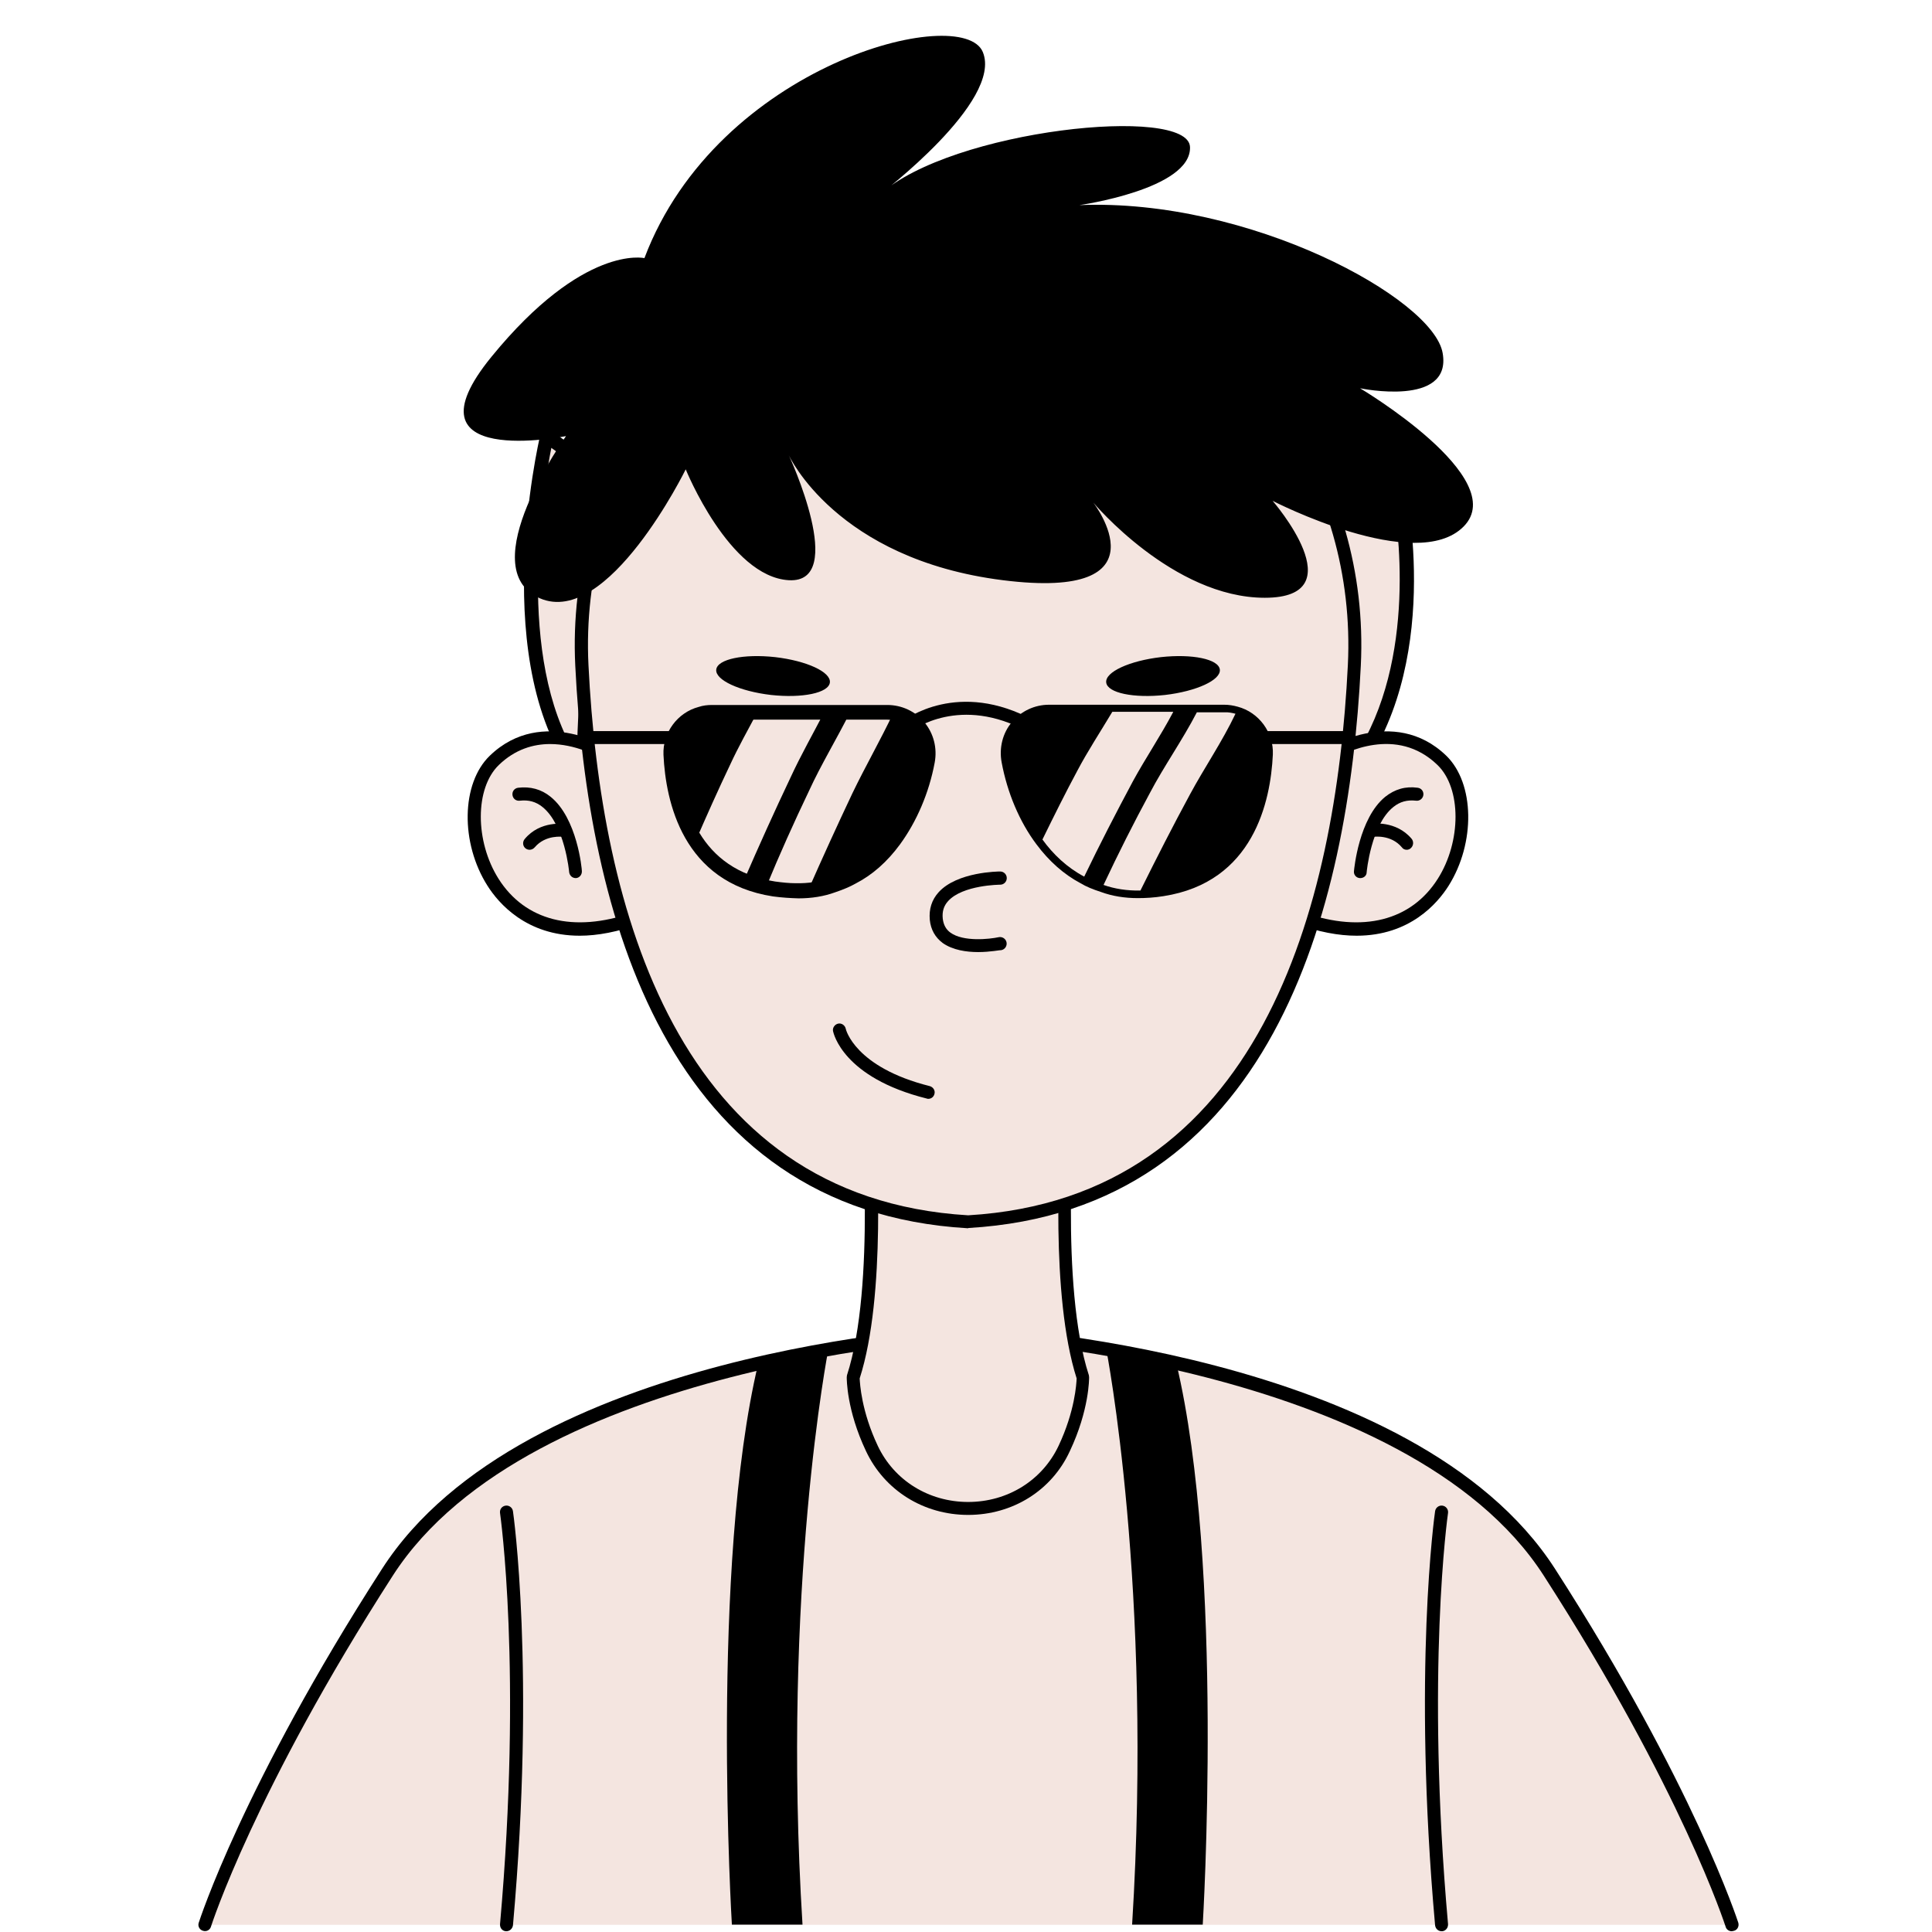 <svg xmlns="http://www.w3.org/2000/svg" xmlns:xlink="http://www.w3.org/1999/xlink" width="500" zoomAndPan="magnify" viewBox="0 0 375 375" height="500" preserveAspectRatio="xMidYMid meet" version="1.0"><defs><clipPath id="7347078c49"><path d="M 38.438 257 L 337.688 257 L 337.688 375 L 38.438 375 Z M 38.438 257 " clip-rule="nonzero"/></clipPath></defs><path fill="#f4e5e0" d="M 271.293 94.035 C 271.293 94.035 279.117 129.016 261.664 150.863 C 261.664 150.863 261.477 107.355 253.129 95.887 Z M 271.293 94.035 " fill-opacity="1" fill-rule="nonzero"/><path fill="#000000" d="M 260.336 154.609 L 260.336 150.863 C 260.336 150.438 260.055 107.641 252.086 96.645 L 250.758 94.797 L 272.383 92.613 L 272.621 93.754 C 272.953 95.223 280.398 129.582 262.711 151.668 Z M 255.359 96.977 C 261.383 108.305 262.66 136.406 262.898 146.883 C 275.277 128.02 271.293 101.289 270.203 95.508 Z M 255.359 96.977 " fill-opacity="1" fill-rule="nonzero"/><path fill="#f4e5e0" d="M 106.16 84.652 C 106.16 84.652 95.727 129.016 113.227 150.863 C 113.227 150.863 113.414 107.355 121.762 95.887 Z M 106.16 84.652 " fill-opacity="1" fill-rule="nonzero"/><path fill="#000000" d="M 114.508 154.609 L 112.184 151.668 C 94.492 129.582 104.453 86.168 104.879 84.367 L 105.355 82.426 L 123.613 95.555 L 122.852 96.645 C 114.887 107.688 114.602 150.438 114.602 150.863 Z M 107.012 86.93 C 105.402 95.176 100.043 127.641 111.945 146.789 C 112.23 135.98 113.512 106.977 119.914 96.168 Z M 107.012 86.93 " fill-opacity="1" fill-rule="nonzero"/><path fill="#f4e5e0" d="M 336.121 373.574 L 39.719 373.574 C 39.719 373.574 47.875 347.555 75.145 305.184 C 102.367 262.812 187.922 258.594 187.922 258.594 C 187.922 258.594 273.473 262.812 300.695 305.184 C 327.965 347.555 336.121 373.574 336.121 373.574 Z M 336.121 373.574 " fill-opacity="1" fill-rule="nonzero"/><path fill="#f4e5e0" d="M 39.719 373.574 C 39.719 373.574 47.875 347.555 75.145 305.184 C 102.367 262.812 187.922 258.594 187.922 258.594 C 187.922 258.594 273.473 262.812 300.695 305.184 C 327.965 347.555 336.121 373.574 336.121 373.574 " fill-opacity="1" fill-rule="nonzero"/><g clip-path="url(#7347078c49)"><path fill="#000000" d="M 336.121 374.852 C 335.602 374.852 335.078 374.52 334.938 373.953 C 334.844 373.715 326.496 347.555 299.652 305.844 C 273.094 264.516 188.727 259.871 187.871 259.824 C 187.16 259.871 102.793 264.516 76.234 305.844 C 49.395 347.555 41.047 373.668 40.949 373.953 C 40.762 374.617 40.051 374.996 39.387 374.758 C 38.723 374.566 38.344 373.855 38.578 373.195 C 38.676 372.91 47.117 346.512 74.148 304.52 C 101.418 262.102 184.41 257.504 187.922 257.359 C 191.57 257.551 274.566 262.102 301.836 304.52 C 328.867 346.559 337.309 372.957 337.402 373.195 C 337.594 373.855 337.262 374.566 336.598 374.758 C 336.359 374.805 336.219 374.852 336.121 374.852 Z M 336.121 374.852 " fill-opacity="1" fill-rule="nonzero"/></g><path fill="#f4e5e0" d="M 210.211 267.359 C 210.211 267.359 210.305 273.332 206.605 281.152 C 199.301 296.652 176.586 296.652 169.281 281.152 C 165.582 273.332 165.68 267.359 165.68 267.359 C 171.465 249.539 168.43 215.32 168.43 215.32 L 207.508 215.32 C 207.461 215.32 204.426 249.539 210.211 267.359 Z M 210.211 267.359 " fill-opacity="1" fill-rule="nonzero"/><path fill="#000000" d="M 187.922 294.043 C 179.289 294.043 171.699 289.305 168.098 281.676 C 164.301 273.664 164.352 267.598 164.352 267.312 L 164.398 266.934 C 170.043 249.539 167.102 215.746 167.102 215.414 L 166.957 214.043 L 208.785 214.043 L 208.645 215.414 C 208.598 215.746 205.703 249.586 211.348 266.934 L 211.395 267.312 C 211.395 267.551 211.441 273.664 207.648 281.676 C 204.141 289.305 196.551 294.043 187.922 294.043 Z M 166.863 267.551 C 166.91 268.547 167.195 273.902 170.375 280.633 C 173.551 287.359 180.285 291.531 187.922 291.531 C 195.555 291.531 202.289 287.359 205.469 280.633 C 208.645 273.902 208.93 268.594 208.977 267.551 C 203.855 251.484 205.609 223.234 206.133 216.602 L 169.805 216.602 C 170.23 223.234 172.031 251.484 166.863 267.551 Z M 166.863 267.551 " fill-opacity="1" fill-rule="nonzero"/><path fill="#f4e5e0" d="M 257.492 146.691 C 257.492 146.691 270.203 138.211 279.875 147.594 C 289.551 156.977 281.395 189.207 251.707 177.973 Z M 257.492 146.691 " fill-opacity="1" fill-rule="nonzero"/><path fill="#000000" d="M 263.324 181.621 C 259.863 181.621 255.879 180.91 251.281 179.207 L 250.285 178.828 L 256.309 145.934 L 256.734 145.648 C 256.875 145.555 270.438 136.738 280.73 146.691 C 286.23 152.047 286.422 163.613 281.156 171.953 C 279.023 175.32 273.664 181.621 263.324 181.621 Z M 253.176 177.168 C 264.465 181.102 273.902 178.73 279.07 170.578 C 283.672 163.328 283.672 152.996 279.023 148.492 C 271.055 140.77 260.906 146.125 258.629 147.453 Z M 253.176 177.168 " fill-opacity="1" fill-rule="nonzero"/><path fill="#f4e5e0" d="M 264.035 169.156 C 264.035 169.156 265.461 152.902 275.039 154.133 " fill-opacity="1" fill-rule="nonzero"/><path fill="#000000" d="M 264.035 170.438 C 263.988 170.438 263.941 170.438 263.941 170.438 C 263.23 170.391 262.711 169.773 262.805 169.062 C 262.852 168.637 263.754 158.824 268.875 154.656 C 270.723 153.188 272.809 152.57 275.184 152.902 C 275.895 152.996 276.367 153.613 276.273 154.324 C 276.176 155.035 275.512 155.508 274.852 155.414 C 273.141 155.223 271.719 155.602 270.438 156.645 C 266.125 160.105 265.27 169.207 265.27 169.301 C 265.27 169.965 264.699 170.438 264.035 170.438 Z M 264.035 170.438 " fill-opacity="1" fill-rule="nonzero"/><path fill="#f4e5e0" d="M 266.312 161.195 C 266.312 161.195 270.391 160.531 273 163.66 " fill-opacity="1" fill-rule="nonzero"/><path fill="#000000" d="M 273.047 164.941 C 272.668 164.941 272.336 164.797 272.098 164.465 C 269.965 161.906 266.598 162.43 266.551 162.43 C 265.887 162.523 265.223 162.051 265.082 161.387 C 264.984 160.676 265.461 160.059 266.125 159.918 C 266.312 159.867 270.961 159.207 273.996 162.809 C 274.422 163.328 274.375 164.133 273.855 164.609 C 273.617 164.844 273.332 164.941 273.047 164.941 Z M 273.047 164.941 " fill-opacity="1" fill-rule="nonzero"/><path fill="#f4e5e0" d="M 118.301 146.691 C 118.301 146.691 105.59 138.211 95.918 147.594 C 86.242 156.977 94.398 189.207 124.086 177.973 Z M 118.301 146.691 " fill-opacity="1" fill-rule="nonzero"/><path fill="#000000" d="M 112.516 181.621 C 102.176 181.621 96.77 175.32 94.637 171.953 C 89.324 163.613 89.516 152.047 95.062 146.691 C 105.355 136.738 118.918 145.555 119.059 145.648 L 119.488 145.934 L 125.508 178.828 L 124.512 179.207 C 119.914 180.91 115.93 181.621 112.516 181.621 Z M 106.777 144.418 C 103.551 144.418 99.996 145.414 96.816 148.492 C 92.168 152.996 92.168 163.281 96.77 170.578 C 101.938 178.73 111.328 181.102 122.664 177.168 L 117.211 147.453 C 115.836 146.645 111.613 144.418 106.777 144.418 Z M 106.777 144.418 " fill-opacity="1" fill-rule="nonzero"/><path fill="#f4e5e0" d="M 111.758 169.156 C 111.758 169.156 110.332 152.902 100.754 154.133 " fill-opacity="1" fill-rule="nonzero"/><path fill="#000000" d="M 111.758 170.438 C 111.094 170.438 110.57 169.965 110.477 169.301 C 110.477 169.207 109.621 160.105 105.305 156.645 C 104.027 155.602 102.602 155.223 100.895 155.414 C 100.184 155.508 99.566 155.035 99.473 154.324 C 99.379 153.613 99.852 152.996 100.562 152.902 C 102.934 152.617 105.07 153.188 106.871 154.656 C 112.039 158.824 112.941 168.637 112.941 169.062 C 112.988 169.773 112.469 170.391 111.805 170.438 C 111.852 170.438 111.805 170.438 111.758 170.438 Z M 111.758 170.438 " fill-opacity="1" fill-rule="nonzero"/><path fill="#f4e5e0" d="M 109.48 161.195 C 109.48 161.195 105.402 160.531 102.793 163.66 " fill-opacity="1" fill-rule="nonzero"/><path fill="#000000" d="M 102.793 164.941 C 102.508 164.941 102.223 164.844 101.988 164.656 C 101.465 164.23 101.371 163.422 101.844 162.855 C 104.879 159.207 109.527 159.918 109.719 159.965 C 110.43 160.059 110.855 160.723 110.762 161.387 C 110.664 162.098 110 162.523 109.336 162.43 C 109.195 162.43 105.922 161.953 103.789 164.465 C 103.504 164.797 103.125 164.941 102.793 164.941 Z M 102.793 164.941 " fill-opacity="1" fill-rule="nonzero"/><path fill="#f4e5e0" d="M 187.922 237.121 C 130.25 233.758 115.312 176.648 112.941 129.156 C 111.141 93.23 133.477 61.477 164.684 54.793 C 180.047 51.477 195.793 51.477 211.109 54.793 C 242.316 61.523 264.652 93.23 262.852 129.156 C 260.527 176.648 245.59 233.758 187.922 237.121 Z M 187.922 237.121 " fill-opacity="1" fill-rule="nonzero"/><path fill="#000000" d="M 187.922 238.402 L 187.824 238.402 C 129.207 234.988 114.031 177.121 111.66 129.203 C 109.859 92.898 132.527 60.387 164.398 53.516 C 180 50.148 195.793 50.148 211.395 53.516 C 243.266 60.387 265.934 92.898 264.133 129.203 C 261.762 177.121 246.633 234.941 187.969 238.355 Z M 187.922 53.562 C 180.238 53.562 172.602 54.367 164.965 56.027 C 134.281 62.613 112.469 94.035 114.223 129.109 C 116.547 175.984 131.246 232.523 187.922 235.891 C 244.641 232.523 259.293 175.984 261.617 129.109 C 263.371 94.035 241.559 62.613 210.875 56.027 C 203.238 54.367 195.555 53.562 187.922 53.562 Z M 187.922 53.562 " fill-opacity="1" fill-rule="nonzero"/><path fill="#000000" d="M 214.715 132.473 C 214.953 134.512 220.074 135.555 226.145 134.891 C 232.215 134.18 237.004 132 236.77 129.961 C 236.531 127.926 231.41 126.883 225.34 127.547 C 219.219 128.258 214.477 130.438 214.715 132.473 Z M 214.715 132.473 " fill-opacity="1" fill-rule="nonzero"/><path fill="#000000" d="M 161.078 132.473 C 160.84 134.512 155.719 135.555 149.648 134.891 C 143.578 134.18 138.789 132 139.023 129.961 C 139.262 127.926 144.383 126.883 150.453 127.547 C 156.574 128.258 161.316 130.438 161.078 132.473 Z M 161.078 132.473 " fill-opacity="1" fill-rule="nonzero"/><path fill="#000000" d="M 156.051 153.043 C 156.051 156.363 153.348 159.016 150.074 159.016 C 146.754 159.016 144.102 156.312 144.102 153.043 C 144.102 149.727 146.805 147.07 150.074 147.07 C 153.395 147.07 156.051 149.727 156.051 153.043 Z M 156.051 153.043 " fill-opacity="1" fill-rule="nonzero"/><path fill="#000000" d="M 231.742 153.043 C 231.742 156.363 229.039 159.016 225.766 159.016 C 222.445 159.016 219.789 156.312 219.789 153.043 C 219.789 149.727 222.492 147.07 225.766 147.07 C 229.039 147.07 231.742 149.727 231.742 153.043 Z M 231.742 153.043 " fill-opacity="1" fill-rule="nonzero"/><path fill="#f4e5e0" d="M 194.133 170.438 C 194.133 170.438 180.949 170.438 181.754 178.398 C 182.465 185.605 194.133 183.094 194.133 183.094 " fill-opacity="1" fill-rule="nonzero"/><path fill="#000000" d="M 189.863 184.797 C 187.59 184.797 184.934 184.418 182.988 183.043 C 181.52 181.953 180.664 180.438 180.473 178.543 C 180.285 176.457 180.855 174.656 182.184 173.188 C 185.785 169.207 193.801 169.156 194.133 169.156 C 194.844 169.156 195.414 169.727 195.414 170.438 C 195.414 171.148 194.844 171.719 194.133 171.719 C 194.039 171.719 186.875 171.766 184.031 174.895 C 183.176 175.84 182.848 176.93 182.988 178.305 C 183.129 179.492 183.605 180.391 184.457 181.008 C 186.973 182.855 192.094 182.285 193.848 181.906 C 194.512 181.766 195.223 182.191 195.367 182.902 C 195.508 183.566 195.082 184.277 194.371 184.418 C 194.227 184.371 192.234 184.797 189.863 184.797 Z M 189.863 184.797 " fill-opacity="1" fill-rule="nonzero"/><path fill="#f4e5e0" d="M 279.828 293.477 C 279.828 293.477 275.371 323.762 279.828 373.574 " fill-opacity="1" fill-rule="nonzero"/><path fill="#000000" d="M 279.828 374.852 C 279.164 374.852 278.645 374.379 278.551 373.715 C 274.137 324.328 278.5 293.617 278.551 293.332 C 278.645 292.621 279.309 292.148 279.973 292.242 C 280.684 292.336 281.156 293 281.062 293.664 C 281.016 293.949 276.699 324.426 281.062 373.477 C 281.109 374.188 280.59 374.805 279.926 374.852 C 279.926 374.852 279.875 374.852 279.828 374.852 Z M 279.828 374.852 " fill-opacity="1" fill-rule="nonzero"/><path fill="#f4e5e0" d="M 98.289 293.477 C 98.289 293.477 102.746 323.762 98.289 373.574 " fill-opacity="1" fill-rule="nonzero"/><path fill="#000000" d="M 98.289 374.852 C 98.238 374.852 98.191 374.852 98.191 374.852 C 97.48 374.805 97.008 374.188 97.055 373.477 C 101.418 324.375 97.102 293.996 97.055 293.664 C 96.961 292.953 97.434 292.336 98.145 292.242 C 98.809 292.148 99.473 292.621 99.566 293.332 C 99.617 293.617 103.977 324.328 99.566 373.715 C 99.473 374.332 98.953 374.852 98.289 374.852 Z M 98.289 374.852 " fill-opacity="1" fill-rule="nonzero"/><path fill="#000000" d="M 133.098 91.098 C 133.098 91.098 141.539 111.953 153.109 112.617 C 164.684 113.281 153.109 88.352 153.109 88.352 C 153.109 88.352 162.262 108.539 194.656 112.617 C 227.047 116.691 212.203 97.543 212.203 97.543 C 212.203 97.543 227.664 116.027 245.492 116.027 C 263.371 116.027 247.012 97.211 247.012 97.211 C 247.012 97.211 274.852 111.574 284.098 102.188 C 293.344 92.805 263.988 75.363 263.988 75.363 C 263.988 75.363 281.867 79.109 280.02 68.539 C 278.219 57.922 242.508 38.441 209.5 39.816 C 209.5 39.816 231.266 36.738 230.98 28.539 C 230.699 20.336 184.648 25.125 170.754 37.777 C 170.754 37.777 194.703 19.676 190.766 10.102 C 186.828 0.527 139.309 12.469 125.082 50.102 C 125.082 50.102 113.273 47.352 95.395 69.25 C 77.516 91.145 109.859 84.652 109.859 84.652 C 109.859 84.652 91.457 110.293 104.785 116.125 C 118.016 121.859 133.098 91.098 133.098 91.098 Z M 133.098 91.098 " fill-opacity="1" fill-rule="nonzero"/><path fill="#000000" d="M 214.715 261.863 C 214.715 261.863 223.82 308.215 219.742 373.574 L 233.449 373.574 C 233.449 373.574 237.715 304.043 228.324 264.613 Z M 214.715 261.863 " fill-opacity="1" fill-rule="nonzero"/><path fill="#000000" d="M 160.793 261.863 C 160.793 261.863 151.688 308.215 155.766 373.574 L 142.059 373.574 C 142.059 373.574 137.793 304.043 147.184 264.613 Z M 160.793 261.863 " fill-opacity="1" fill-rule="nonzero"/><path fill="#000000" d="M 245.59 146.41 C 245.16 155.746 241.746 170.012 225.574 172.523 C 224.105 172.762 222.684 172.855 221.355 172.855 C 218.746 172.902 216.328 172.523 214.195 171.766 C 212.816 171.34 211.586 170.816 210.445 170.199 C 207.129 168.445 204.426 165.887 202.336 162.996 C 198.828 158.305 196.789 152.664 195.84 147.734 C 194.891 142.758 198.637 138.258 203.664 138.258 L 237.621 138.258 C 238.379 138.258 239.09 138.352 239.805 138.59 C 243.266 139.488 245.73 142.711 245.59 146.41 Z M 245.59 146.41 " fill-opacity="1" fill-rule="nonzero"/><path fill="#000000" d="M 220.832 174.324 C 218.32 174.324 215.902 173.945 213.719 173.141 C 212.105 172.617 210.828 172.098 209.734 171.434 C 206.512 169.727 203.617 167.168 201.152 163.852 C 197.879 159.488 195.508 153.848 194.418 147.973 C 193.895 145.176 194.605 142.285 196.41 140.152 C 198.211 138.02 200.82 136.789 203.617 136.789 L 237.621 136.789 C 238.523 136.789 239.375 136.93 240.23 137.168 C 244.355 138.258 247.25 142.191 247.059 146.457 C 246.633 155.555 243.312 171.242 225.812 173.945 C 224.059 174.23 222.352 174.324 220.832 174.324 Z M 203.617 139.68 C 201.672 139.68 199.871 140.531 198.637 142 C 197.406 143.516 196.883 145.508 197.262 147.453 C 198.258 152.902 200.488 158.113 203.477 162.145 C 205.656 165.129 208.266 167.406 211.109 168.922 C 212.105 169.488 213.199 169.965 214.621 170.391 C 216.66 171.102 218.938 171.434 221.309 171.434 C 222.586 171.434 223.914 171.34 225.34 171.102 C 240.039 168.828 243.645 156.363 244.117 146.359 C 244.262 143.422 242.27 140.77 239.422 139.961 C 238.809 139.773 238.238 139.68 237.621 139.68 Z M 203.617 139.68 " fill-opacity="1" fill-rule="nonzero"/><path fill="#f4e5e0" d="M 227.711 138.211 C 225.289 142.805 222.305 147.215 219.883 151.668 C 216.613 157.785 213.434 163.945 210.445 170.152 C 207.129 168.398 204.426 165.84 202.336 162.949 C 204.52 158.496 206.746 153.992 209.117 149.586 C 211.062 145.887 213.578 142.047 215.902 138.16 L 227.711 138.16 Z M 227.711 138.211 " fill-opacity="1" fill-rule="nonzero"/><path fill="#f4e5e0" d="M 239.805 138.539 C 237.242 143.945 233.734 149.062 230.98 154.18 C 227.664 160.297 224.484 166.551 221.355 172.855 C 218.746 172.902 216.328 172.523 214.195 171.766 C 217.039 165.699 220.027 159.773 223.203 153.898 C 225.859 148.824 229.512 143.66 232.309 138.258 L 237.621 138.258 C 238.379 138.211 239.09 138.352 239.805 138.539 Z M 239.805 138.539 " fill-opacity="1" fill-rule="nonzero"/><path fill="#000000" d="M 180.047 147.734 C 179.098 152.711 177.059 158.305 173.551 162.996 C 171.418 165.887 168.762 168.445 165.441 170.199 C 164.301 170.863 163.023 171.34 161.695 171.766 C 160.223 172.332 158.66 172.617 156.953 172.809 C 156.191 172.855 155.387 172.855 154.531 172.855 C 153.207 172.855 151.781 172.762 150.312 172.523 C 149.742 172.477 149.27 172.383 148.793 172.191 C 147.23 171.906 145.758 171.434 144.434 170.863 C 140.211 169.109 137.223 166.312 135.09 163.141 C 131.578 157.926 130.488 151.434 130.301 146.41 C 130.156 142.711 132.621 139.488 136.086 138.539 C 136.797 138.305 137.508 138.211 138.266 138.211 L 172.27 138.211 C 172.695 138.211 173.078 138.258 173.457 138.305 C 177.82 139.016 180.902 143.137 180.047 147.734 Z M 180.047 147.734 " fill-opacity="1" fill-rule="nonzero"/><path fill="#f4e5e0" d="M 159.988 138.211 C 157.805 142.426 155.434 146.598 153.488 150.816 C 150.359 157.402 147.324 164.133 144.383 170.91 C 140.164 169.156 137.176 166.363 135.043 163.188 C 137.223 158.164 139.406 153.281 141.777 148.305 C 143.293 145.035 145.145 141.715 146.992 138.258 L 159.988 138.258 Z M 159.988 138.211 " fill-opacity="1" fill-rule="nonzero"/><path fill="#f4e5e0" d="M 173.41 138.352 C 170.895 143.66 167.953 148.777 165.488 153.898 C 162.547 160.105 159.656 166.457 156.855 172.809 C 156.098 172.855 155.293 172.855 154.438 172.855 C 153.109 172.855 151.688 172.762 150.219 172.523 C 149.648 172.477 149.176 172.383 148.699 172.191 C 151.309 165.84 154.105 159.633 157.047 153.469 C 159.324 148.492 162.406 143.422 165.016 138.211 L 172.176 138.211 C 172.648 138.211 173.027 138.305 173.41 138.352 Z M 173.41 138.352 " fill-opacity="1" fill-rule="nonzero"/><path fill="#000000" d="M 150.027 173.992 C 132.527 171.289 129.207 155.602 128.781 146.504 C 128.594 142.238 131.484 138.305 135.609 137.215 C 136.465 136.93 137.316 136.836 138.219 136.836 L 172.223 136.836 C 175.02 136.836 177.676 138.066 179.43 140.199 C 181.234 142.379 181.945 145.223 181.422 148.02 C 180.332 153.898 177.914 159.488 174.688 163.898 C 172.223 167.262 169.328 169.82 166.105 171.48 C 165.016 172.098 163.688 172.664 162.121 173.188 C 159.941 173.992 157.52 174.371 155.008 174.371 C 153.441 174.324 151.781 174.23 150.027 173.992 Z M 138.172 139.68 C 137.555 139.68 136.984 139.773 136.371 139.961 C 133.523 140.723 131.531 143.422 131.676 146.359 C 132.148 156.41 135.801 168.828 150.453 171.102 C 151.828 171.289 153.207 171.434 154.484 171.434 C 156.855 171.48 159.133 171.148 161.172 170.391 C 162.594 169.918 163.734 169.441 164.684 168.922 C 167.527 167.406 170.137 165.129 172.316 162.145 C 175.305 158.113 177.535 152.902 178.531 147.453 C 178.91 145.508 178.387 143.516 177.156 142 C 175.922 140.531 174.121 139.68 172.176 139.68 Z M 138.172 139.68 " fill-opacity="1" fill-rule="nonzero"/><path fill="#000000" d="M 199.539 142.047 C 186.355 134.797 177.203 141.668 176.824 141.953 L 175.258 139.961 C 175.684 139.633 186.023 131.762 200.727 139.867 Z M 199.539 142.047 " fill-opacity="1" fill-rule="nonzero"/><path fill="#000000" d="M 243.406 141.906 L 262.945 141.906 L 262.945 144.418 L 243.406 144.418 Z M 243.406 141.906 " fill-opacity="1" fill-rule="nonzero"/><path fill="#000000" d="M 112.848 141.906 L 132.387 141.906 L 132.387 144.418 L 112.848 144.418 Z M 112.848 141.906 " fill-opacity="1" fill-rule="nonzero"/><path fill="#f4e5e0" d="M 162.926 199.918 C 162.926 199.918 164.445 208.07 180.191 212.004 " fill-opacity="1" fill-rule="nonzero"/><path fill="#000000" d="M 180.191 213.281 C 180.094 213.281 180 213.281 179.906 213.234 C 163.59 209.16 161.789 200.535 161.695 200.156 C 161.551 199.492 162.027 198.828 162.691 198.684 C 163.355 198.543 164.02 199.016 164.16 199.68 C 164.16 199.773 165.914 207.168 180.473 210.816 C 181.137 211.008 181.566 211.672 181.375 212.336 C 181.234 212.902 180.758 213.281 180.191 213.281 Z M 180.191 213.281 " fill-opacity="1" fill-rule="nonzero"/></svg>